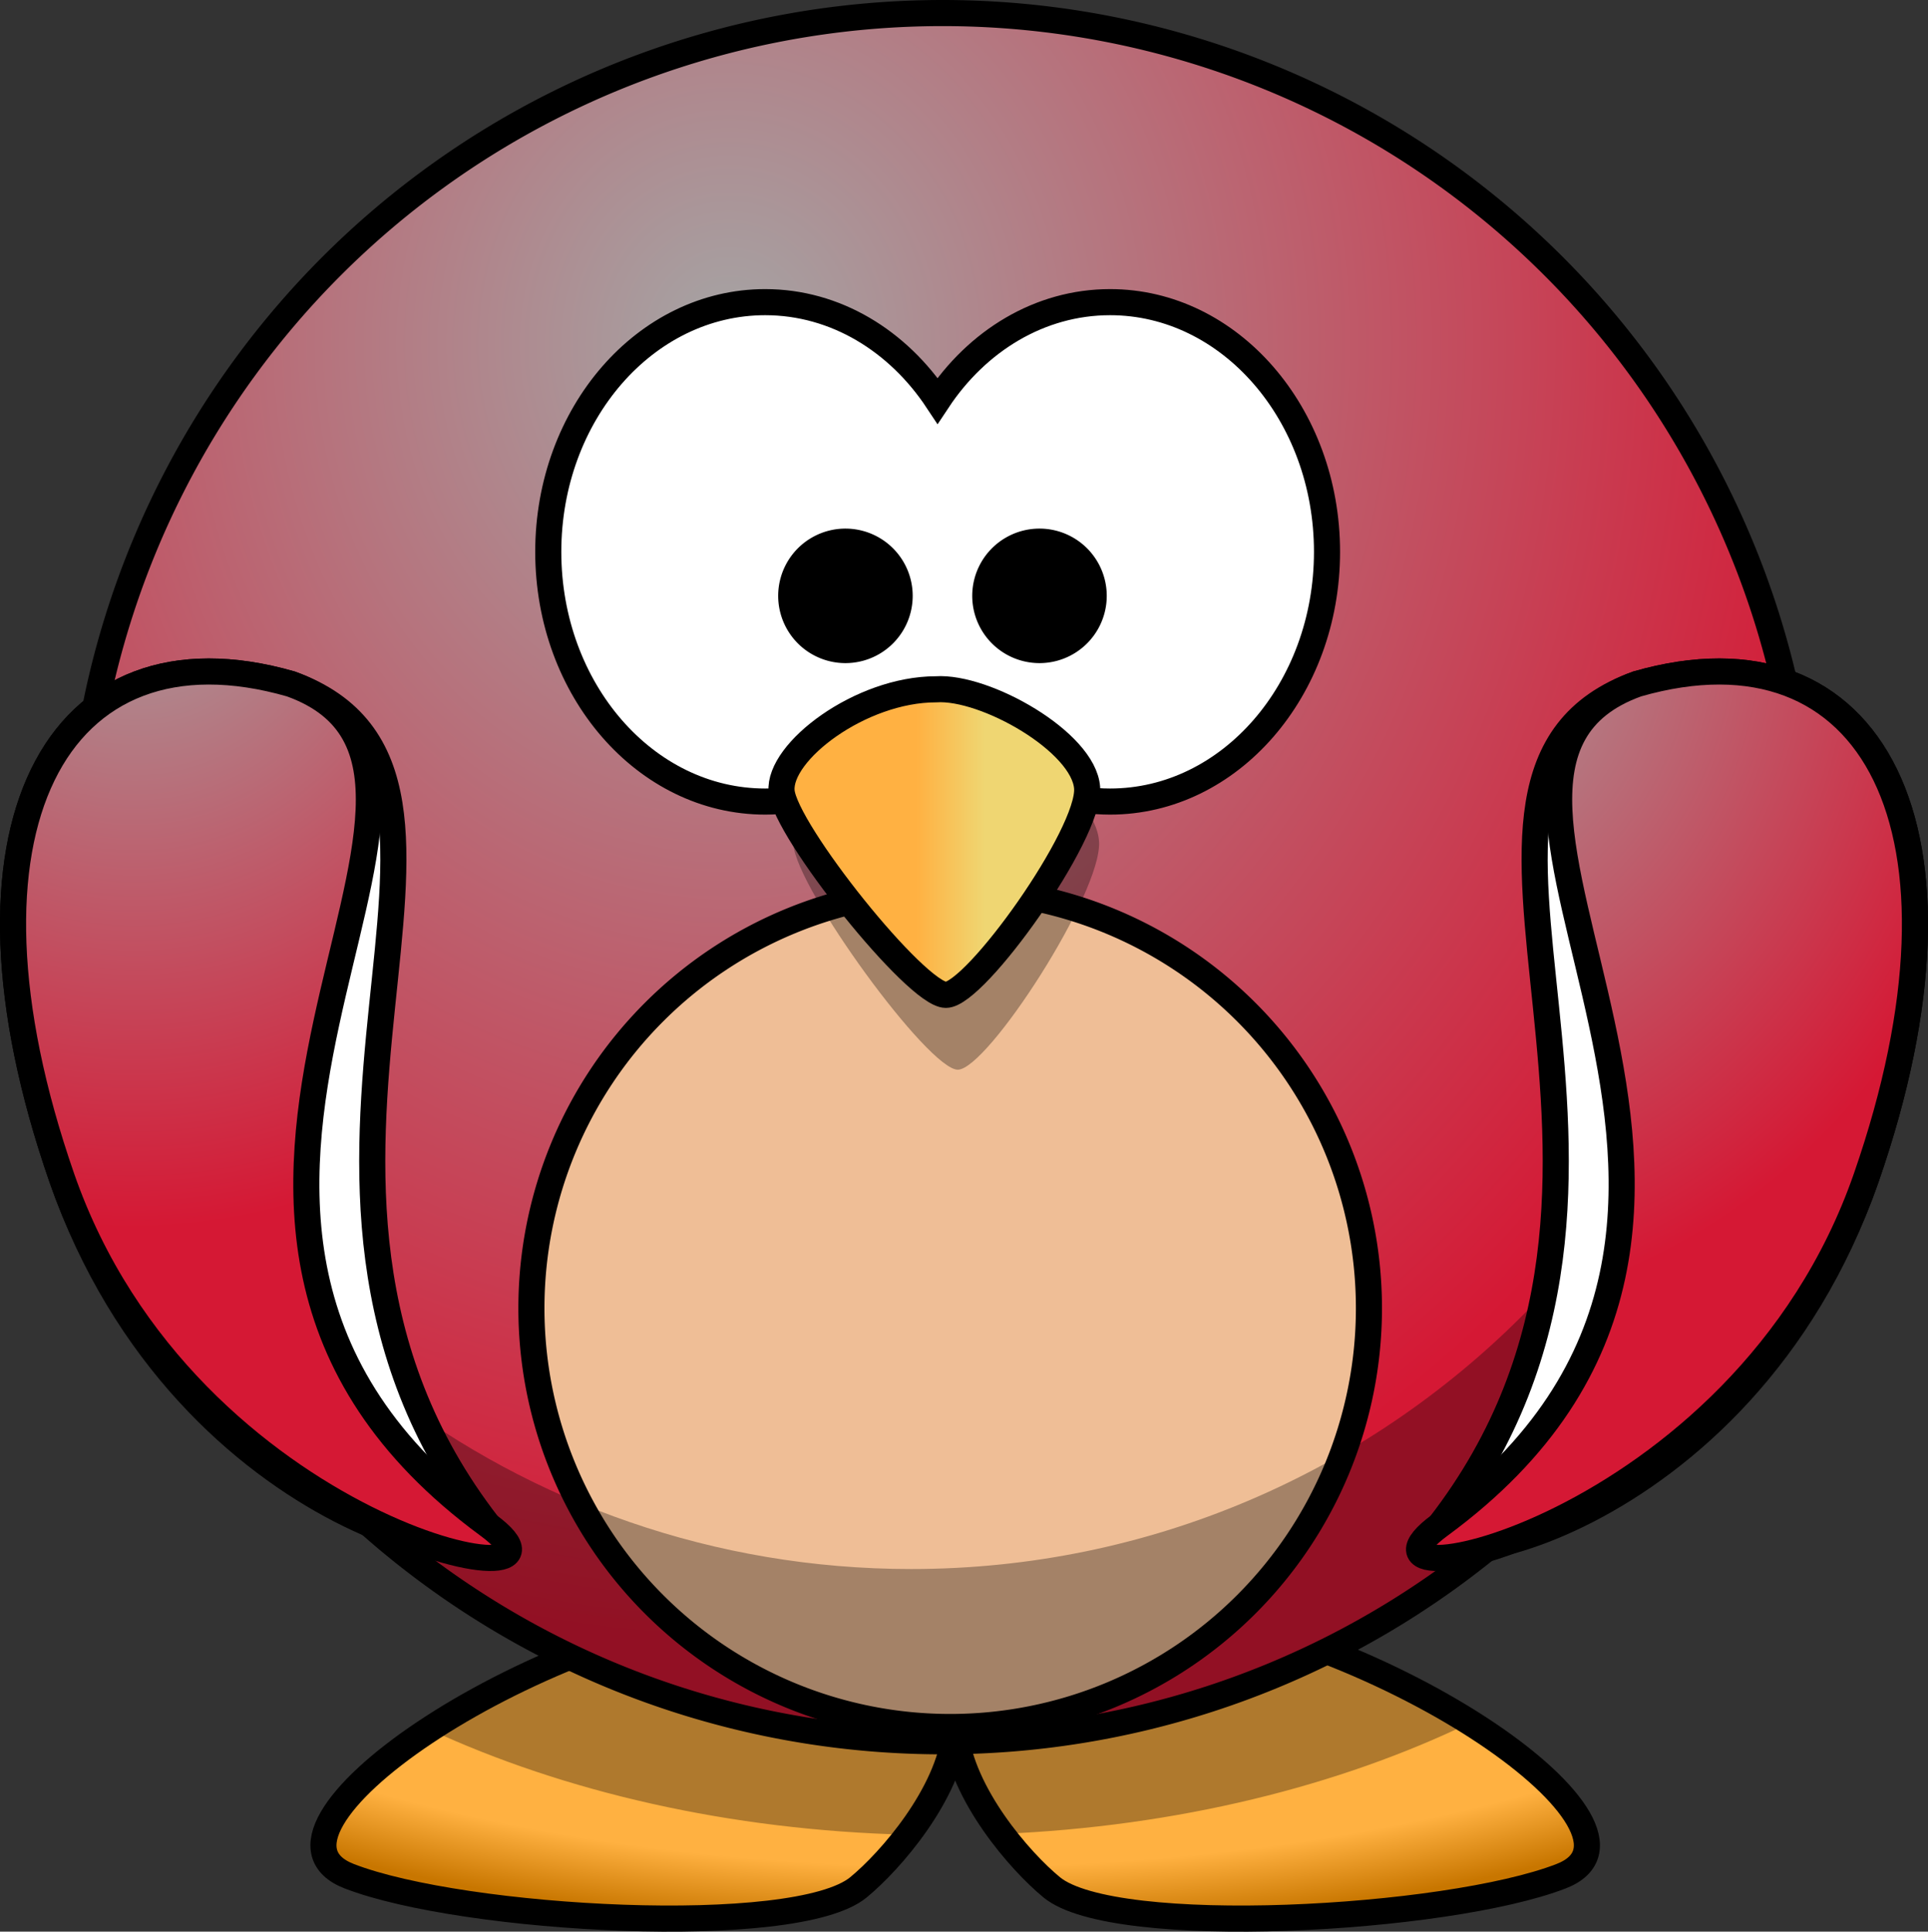<?xml version="1.0" encoding="UTF-8" standalone="no"?>
<!-- Created with Inkscape (http://www.inkscape.org/) -->
<svg
   xmlns:svg="http://www.w3.org/2000/svg"
   xmlns="http://www.w3.org/2000/svg"
   xmlns:xlink="http://www.w3.org/1999/xlink"
   version="1.0"
   width="369.43"
   height="370.102"
   id="svg2">
  <rect width="100%" height="100%" fill="#333333" stroke="none"/>
  <defs
     id="defs4">
    <linearGradient
       id="linearGradient4098">
      <stop
         id="stop4100"
         style="stop-color:#ffb142;stop-opacity:1"
         offset="0" />
      <stop
         id="stop4104"
         style="stop-color:#EFD672;stop-opacity:1"
         offset="1" />
    </linearGradient>
    <linearGradient
       id="linearGradient3203">
      <stop
         id="stop3205"
         style="stop-color:#ffb142;stop-opacity:1"
         offset="0" />
      <stop
         id="stop4092"
         style="stop-color:#ffb141;stop-opacity:1"
         offset="0.887" />
      <stop
         id="stop3207"
         style="stop-color:#c87600;stop-opacity:1"
         offset="1" />
    </linearGradient>
    <linearGradient
       id="linearGradient3173">
      <stop
         id="stop3175"
         style="stop-color:#a5a5a5;stop-opacity:1"
         offset="0" />
      <stop
         id="stop3177"
         style="stop-color:#D51834;stop-opacity:1"
         offset="1" />
    </linearGradient>
    <linearGradient
       x1="346.237"
       y1="537.414"
       x2="359.472"
       y2="537.414"
       id="linearGradient3211"
       xlink:href="#linearGradient4098"
       gradientUnits="userSpaceOnUse"
       gradientTransform="translate(0,-2)" />
    <radialGradient
       cx="488.951"
       cy="582.85"
       r="167.564"
       fx="488.951"
       fy="582.85"
       id="radialGradient3475"
       xlink:href="#linearGradient3173"
       gradientUnits="userSpaceOnUse"
       gradientTransform="matrix(0,-1.48,1.325,-3.8490756e-6,-461.826,1155.736)" />
    <radialGradient
       cx="355.122"
       cy="615.604"
       r="59.255"
       fx="355.122"
       fy="615.604"
       id="radialGradient3483"
       xlink:href="#linearGradient3173"
       gradientUnits="userSpaceOnUse"
       gradientTransform="matrix(-2.8421614e-8,-2.282,2.027,0,-1051.336,1276.678)" />
    <radialGradient
       cx="414.682"
       cy="-8.88"
       r="123.545"
       fx="414.682"
       fy="-8.88"
       id="radialGradient4090"
       xlink:href="#linearGradient3203"
       gradientUnits="userSpaceOnUse"
       gradientTransform="matrix(-5.8290882e-6,0.894,-1.948,1.125115e-8,336.391,255.174)" />
    <radialGradient
       cx="347.678"
       cy="652.276"
       r="59.255"
       fx="347.678"
       fy="652.276"
       id="radialGradient4126"
       xlink:href="#linearGradient3173"
       gradientUnits="userSpaceOnUse"
       gradientTransform="matrix(2.8421614e-8,-2.282,-2.027,0,1762.094,1276.678)" />
    <radialGradient
       cx="488.951"
       cy="582.85"
       r="167.564"
       fx="488.951"
       fy="582.85"
       id="radialGradient3192"
       xlink:href="#linearGradient3173"
       gradientUnits="userSpaceOnUse"
       gradientTransform="matrix(0,-1.48,1.325,-3.8490756e-6,-461.826,1155.736)" />
    <radialGradient
       cx="414.682"
       cy="-8.88"
       r="123.545"
       fx="414.682"
       fy="-8.88"
       id="radialGradient3198"
       xlink:href="#linearGradient3203"
       gradientUnits="userSpaceOnUse"
       gradientTransform="matrix(-5.8290882e-6,0.894,-1.948,1.125115e-8,165.727,-111.028)" />
  </defs>
  <g
     transform="translate(-170.664,-366.202)"
     id="layer1">
    <path
       d="M 318.906,673.344 C 270.823,678.293 215.673,717.202 237.594,725.688 C 259.514,734.173 323.135,737.712 335.156,727.812 C 341.333,722.726 352.385,709.986 353.688,698.031 C 354.992,709.985 366.011,722.726 372.188,727.812 C 384.208,737.712 447.861,734.173 469.781,725.688 C 491.702,717.202 436.552,678.293 388.469,673.344 C 363.709,675.73 354.803,684.05 353.688,693.594 C 352.572,684.05 343.666,675.73 318.906,673.344 z"
       id="path3806"
       style="fill:url(#radialGradient4090);fill-opacity:1;fill-rule:evenodd;stroke:#000000;stroke-width:5;stroke-linecap:butt;stroke-linejoin:miter;stroke-miterlimit:4;stroke-dasharray:none;stroke-opacity:1" />
    <path
       d="M 148.25,307.156 C 124.65,309.586 99.369,320.196 82.312,331.375 C 108.145,343.322 139.73,350.684 173.969,351.531 C 178.356,345.759 182.286,338.681 183.031,331.844 C 183.77,338.617 187.608,345.632 191.938,351.375 C 225.614,349.949 256.544,342.229 281.719,330.062 C 264.723,319.371 240.496,309.491 217.812,307.156 C 193.053,309.543 184.147,317.862 183.031,327.406 C 181.916,317.862 173.01,309.543 148.25,307.156 z"
       transform="translate(170.664,366.202)"
       id="path3194"
       style="fill:#000000;fill-opacity:0.314;fill-rule:evenodd;stroke:none;stroke-width:5;stroke-linecap:butt;stroke-linejoin:miter;stroke-miterlimit:4;stroke-dasharray:none;stroke-opacity:1" />
    <path
       d="M 516.837,534.266 A 165.564,165.564 0 1 1 185.709,534.266 A 165.564,165.564 0 1 1 516.837,534.266 z"
       id="path2385"
       style="opacity:1;fill:url(#radialGradient3475);fill-opacity:1;fill-rule:nonzero;stroke:#000000;stroke-width:5;stroke-linecap:round;stroke-linejoin:miter;stroke-miterlimit:4;stroke-dasharray:none;stroke-opacity:1" />
    <path
       d="M 317.281,424.094 C 294.347,424.094 275.719,445.528 275.719,471.938 C 275.719,498.347 294.347,519.781 317.281,519.781 C 330.759,519.781 342.72,512.371 350.312,500.906 C 357.905,512.379 369.891,519.781 383.375,519.781 C 406.31,519.781 424.937,498.347 424.938,471.938 C 424.938,445.528 406.31,424.094 383.375,424.094 C 369.893,424.094 357.905,431.498 350.312,442.969 C 342.72,431.507 330.758,424.094 317.281,424.094 z"
       id="path2387"
       style="opacity:1;fill:#ffffff;fill-opacity:1;fill-rule:nonzero;stroke:#000000;stroke-width:5;stroke-linecap:round;stroke-linejoin:miter;stroke-miterlimit:4;stroke-dasharray:none;stroke-opacity:1" />
    <path
       d="M 418.632,583.054 A 70.821,70.821 0 1 1 276.989,583.054 A 70.821,70.821 0 1 1 418.632,583.054 z"
       transform="matrix(1.133,0,0,1.133,-41.339,-43.746)"
       id="path3167"
       style="opacity:1;fill:#EFBE96;fill-opacity:1;fill-rule:nonzero;stroke:#000000;stroke-width:4.412;stroke-linecap:round;stroke-linejoin:miter;stroke-miterlimit:4;stroke-dasharray:none;stroke-opacity:1" />
    <path
       d="M 339.656,122.031 C 339.992,126.336 340.188,130.672 340.188,135.062 C 340.188,226.454 265.985,300.625 174.594,300.625 C 99.174,300.625 35.521,250.112 15.562,181.094 C 22.222,266.394 93.593,333.625 180.594,333.625 C 271.985,333.625 346.188,259.454 346.188,168.062 C 346.188,152.091 343.883,136.647 339.656,122.031 z"
       transform="translate(170.664,366.202)"
       id="path2411"
       style="opacity:1;fill:#000000;fill-opacity:0.314;fill-rule:nonzero;stroke:none;stroke-width:5;stroke-linecap:round;stroke-linejoin:miter;stroke-miterlimit:4;stroke-dasharray:none;stroke-opacity:1" />
    <path
       d="M 352.299,506.613 C 337.82,506.613 322.082,519.8 322.712,528.128 C 323.341,536.456 348.522,571.156 354.188,571.156 C 359.854,571.156 381.887,537.15 381.257,527.434 C 380.628,517.718 361.742,505.919 352.299,506.613 z"
       id="path3393"
       style="fill:#000000;fill-opacity:0.314;fill-rule:evenodd;stroke:none;stroke-width:5;stroke-linecap:butt;stroke-linejoin:miter;stroke-miterlimit:4;stroke-dasharray:none;stroke-opacity:1" />
    <path
       d="M 350.014,498.272 C 335.535,498.272 319.797,510.233 320.426,517.787 C 321.056,525.341 346.237,556.817 351.903,556.817 C 357.568,556.817 379.601,525.971 378.972,517.157 C 378.342,508.344 359.457,497.642 350.014,498.272 z"
       id="path2391"
       style="fill:url(#linearGradient3211);fill-opacity:1;fill-rule:evenodd;stroke:#000000;stroke-width:5;stroke-linecap:butt;stroke-linejoin:miter;stroke-miterlimit:4;stroke-dasharray:none;stroke-opacity:1" />
    <path
       d="M 340.571,487.367 A 10.387,10.387 0 1 1 319.797,487.367 A 10.387,10.387 0 1 1 340.571,487.367 z"
       transform="translate(2.477,-7)"
       id="path3163"
       style="opacity:1;fill:#000000;fill-opacity:1;fill-rule:nonzero;stroke:#000000;stroke-width:5;stroke-linecap:round;stroke-linejoin:miter;stroke-miterlimit:4;stroke-dasharray:none;stroke-opacity:1" />
    <path
       d="M 340.571,487.367 A 10.387,10.387 0 1 1 319.797,487.367 A 10.387,10.387 0 1 1 340.571,487.367 z"
       transform="translate(39.66,-7)"
       id="path3165"
       style="opacity:1;fill:#000000;fill-opacity:1;fill-rule:nonzero;stroke:#000000;stroke-width:5;stroke-linecap:round;stroke-linejoin:miter;stroke-miterlimit:4;stroke-dasharray:none;stroke-opacity:1" />
    <path
       d="M 226.401,497.247 C 274.512,514.547 212.237,591.389 264.22,658.439 C 273.828,670.832 206.352,660.529 182.497,591.854 C 159.299,525.068 181.365,484.314 226.401,497.247 z"
       id="path3169"
       style="fill:#ffffff;fill-opacity:1;fill-rule:evenodd;stroke:#000000;stroke-width:5;stroke-linecap:butt;stroke-linejoin:miter;stroke-miterlimit:4;stroke-dasharray:none;stroke-opacity:1" />
    <path
       d="M 226.401,497.247 C 274.512,514.547 183.812,599.37 264.22,658.439 C 286.846,675.06 206.352,660.529 182.497,591.854 C 159.299,525.068 181.365,484.314 226.401,497.247 z"
       id="path3793"
       style="fill:url(#radialGradient3483);fill-opacity:1;fill-rule:evenodd;stroke:#000000;stroke-width:5;stroke-linecap:butt;stroke-linejoin:miter;stroke-miterlimit:4;stroke-dasharray:none;stroke-opacity:1" />
    <path
       d="M 484.358,497.247 C 436.247,514.547 498.521,591.389 446.539,658.439 C 436.93,670.832 504.407,660.529 528.262,591.854 C 551.46,525.068 529.394,484.314 484.358,497.247 z"
       id="path3800"
       style="fill:#ffffff;fill-opacity:1;fill-rule:evenodd;stroke:#000000;stroke-width:5;stroke-linecap:butt;stroke-linejoin:miter;stroke-miterlimit:4;stroke-dasharray:none;stroke-opacity:1" />
    <path
       d="M 484.358,497.247 C 436.247,514.547 526.946,599.37 446.539,658.439 C 423.912,675.06 504.407,660.529 528.262,591.854 C 551.46,525.068 529.394,484.314 484.358,497.247 z"
       id="path3802"
       style="fill:url(#radialGradient4126);fill-opacity:1;fill-rule:evenodd;stroke:#000000;stroke-width:5;stroke-linecap:butt;stroke-linejoin:miter;stroke-miterlimit:4;stroke-dasharray:none;stroke-opacity:1" />
  </g>
</svg>

